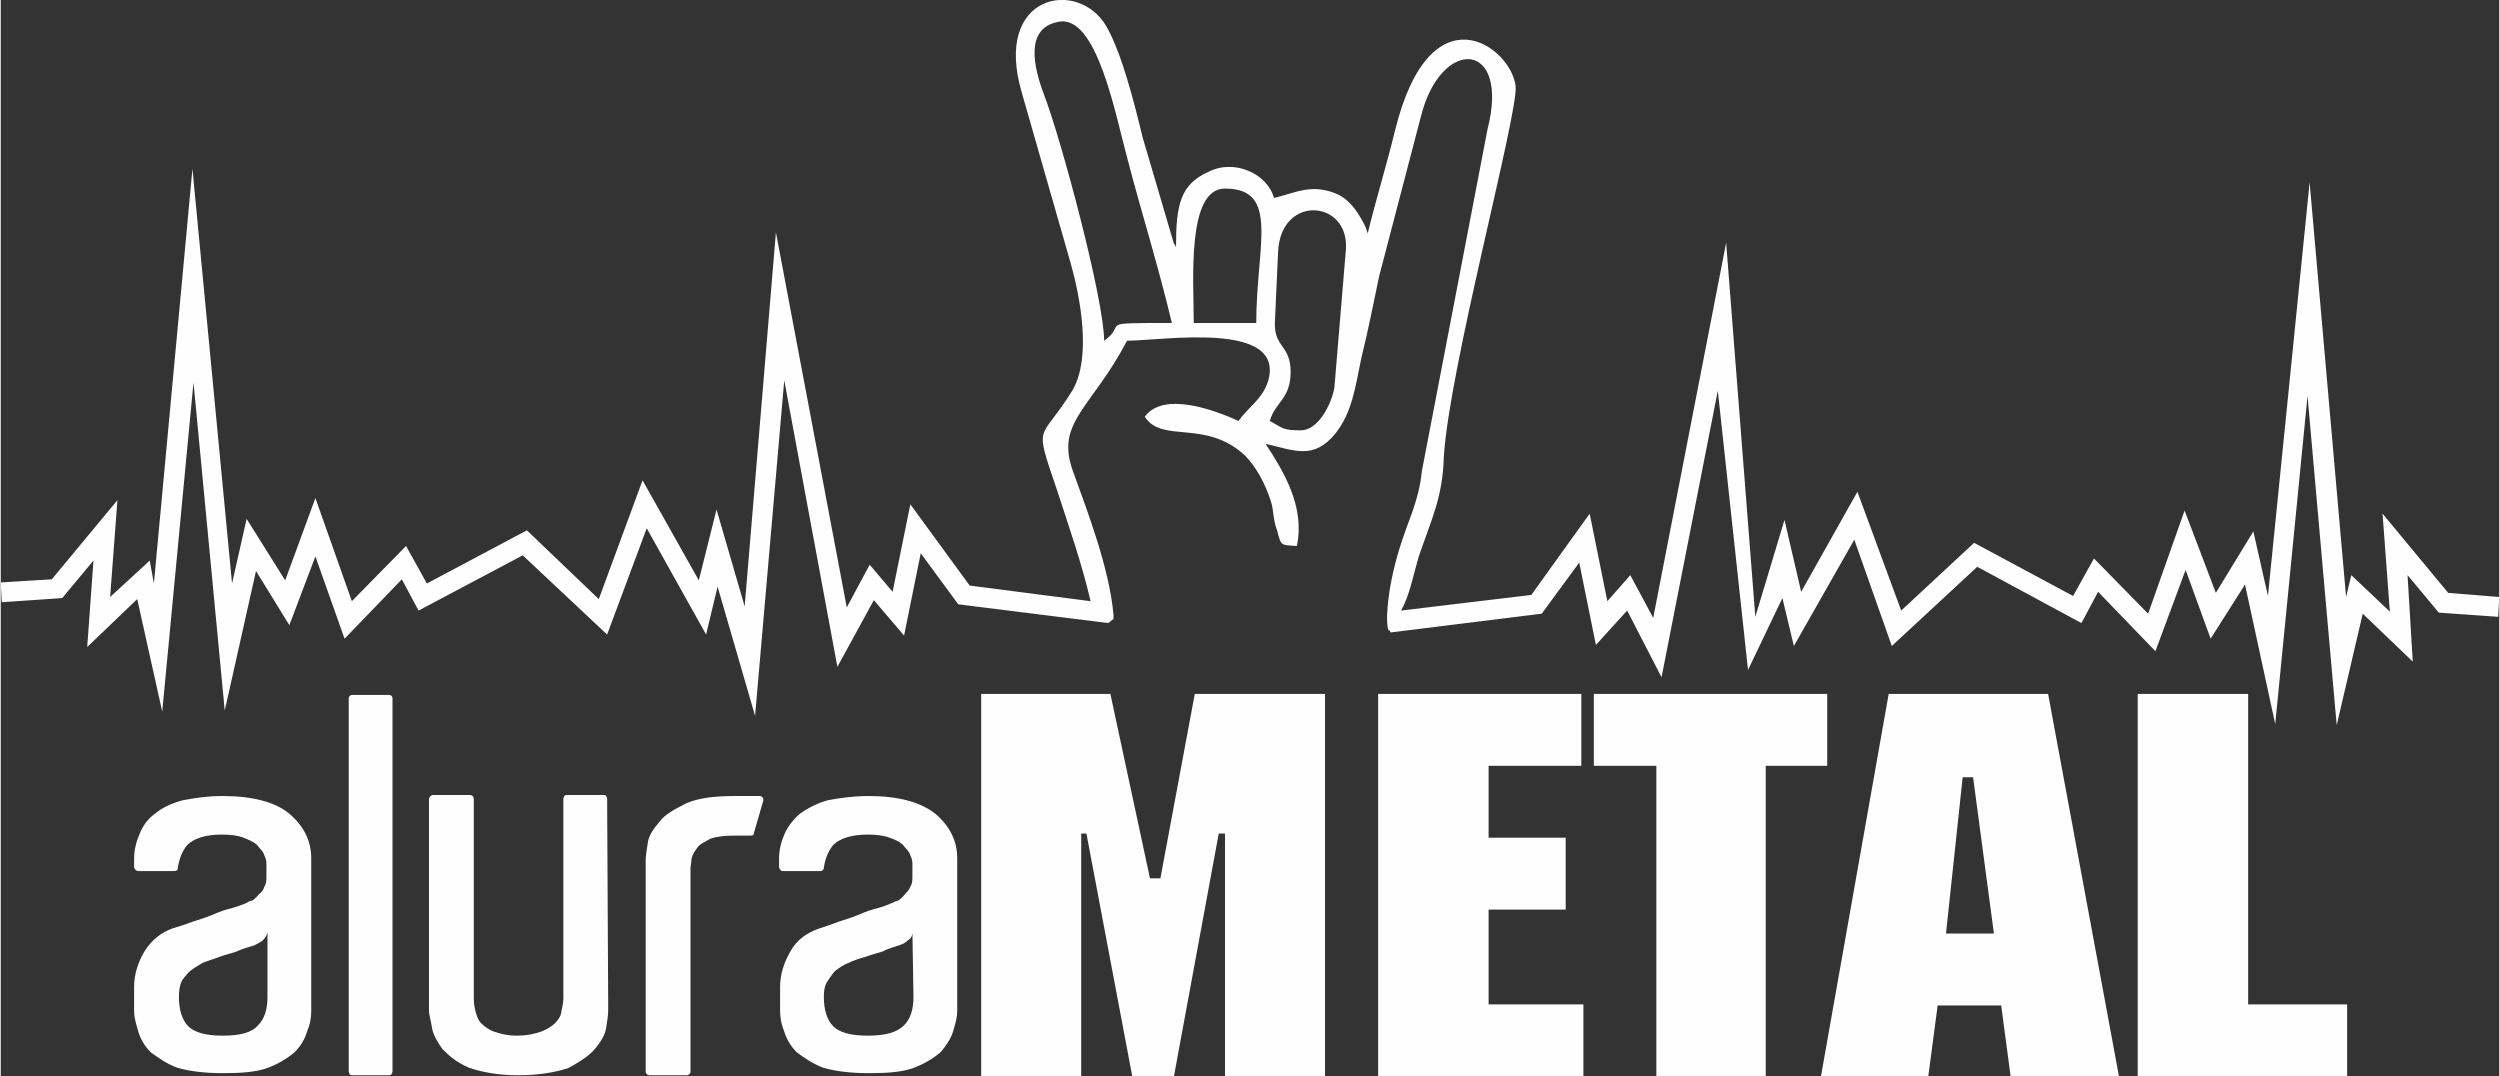 <?xml version="1.0" encoding="UTF-8"?>
<!DOCTYPE svg PUBLIC "-//W3C//DTD SVG 1.1//EN" "http://www.w3.org/Graphics/SVG/1.1/DTD/svg11.dtd">
<!-- Creator: CorelDRAW 2019 (64-Bit) -->
<svg xmlns="http://www.w3.org/2000/svg" xml:space="preserve" width="367px" height="158px" version="1.1" style="shape-rendering:geometricPrecision; text-rendering:geometricPrecision; image-rendering:optimizeQuality; fill-rule:evenodd; clip-rule:evenodd"
viewBox="0 0 23.98 10.33"
 xmlns:xlink="http://www.w3.org/1999/xlink">
 <rect x="0" y="0" width="23.98" height="10.33" fill="#333333" stroke="none"/>
 <defs>
  <style type="text/css">
   <![CDATA[
    .fil0 {fill:#FEFEFE}
    .fil1 {fill:#FEFEFE;fill-rule:nonzero}
   ]]>
  </style>
 </defs>
 <g id="Capa_x0020_1">
  <g id="_2012777132304">
   <path class="fil0" d="M12.14 4.26l-0.04 -0.05 0.04 0.05zm11.84 1.47l-0.49 -0.04 -0.63 -0.76 0.07 0.94 -0.37 -0.35 -0.05 0.21 -0.35 -3.98 -0.4 3.97 -0.14 -0.62 -0.36 0.59 -0.3 -0.79 -0.35 0.99 -0.52 -0.53 -0.2 0.36 -0.95 -0.51 -0.7 0.65 -0.42 -1.14 -0.54 0.96 -0.16 -0.69 -0.28 0.93 -0.28 -3.59 -0.7 3.6 -0.22 -0.41 -0.22 0.25 -0.17 -0.84 -0.56 0.78 -1.25 0.15 0.03 -0.06c0.06,-0.13 0.09,-0.29 0.14,-0.46 0.12,-0.35 0.23,-0.57 0.24,-0.95 0.05,-0.85 0.71,-3.28 0.69,-3.56 -0.04,-0.38 -0.82,-0.96 -1.16,0.43 -0.08,0.33 -0.18,0.65 -0.26,0.98l-0.02 -0.06c-0.06,-0.12 -0.14,-0.26 -0.28,-0.32 -0.24,-0.1 -0.39,-0.01 -0.6,0.04 -0.06,-0.23 -0.38,-0.38 -0.63,-0.25 -0.27,0.12 -0.31,0.32 -0.31,0.72 -0.01,-0.01 -0.01,-0.03 -0.02,-0.03l-0.3 -1.02c-0.08,-0.33 -0.2,-0.81 -0.35,-1.07 -0.27,-0.46 -1.09,-0.31 -0.81,0.64l0.47 1.64c0.09,0.32 0.2,0.89 0.02,1.21 -0.32,0.52 -0.38,0.29 -0.15,0.97 0.11,0.34 0.24,0.71 0.32,1.06l-1.16 -0.15 -0.57 -0.78 -0.17 0.84 -0.22 -0.26 -0.22 0.41 -0.68 -3.6 -0.3 3.59 -0.27 -0.93 -0.17 0.68 -0.54 -0.96 -0.42 1.14 -0.69 -0.66 -0.96 0.51 -0.2 -0.36 -0.52 0.53 -0.35 -0.99 -0.29 0.79 -0.37 -0.59 -0.14 0.62 -0.38 -3.98 -0.37 3.98 -0.04 -0.22 -0.38 0.35 0.07 -0.93 -0.63 0.76 -0.49 0.03 0.01 0.19 0.58 -0.04 0.3 -0.36 -0.06 0.83 0.48 -0.46 0.24 1.08 0.3 -3.16 0.3 3.15 0.3 -1.34 0.32 0.52 0.25 -0.66 0.28 0.79 0.55 -0.57 0.16 0.3 1 -0.53 0.81 0.76 0.38 -1.02 0.57 1.02 0.11 -0.46 0.36 1.24 0.28 -3.22 0.51 2.75 0.35 -0.64 0.29 0.34 0.16 -0.79 0.36 0.49 1.44 0.18 0.05 -0.04c0,-0.01 0,-0.02 0,-0.03 0,0 0,0 0,-0.01 -0.04,-0.45 -0.25,-0.99 -0.39,-1.38 -0.17,-0.47 0.18,-0.6 0.52,-1.25 0.34,0 1.54,-0.2 1.35,0.4 -0.06,0.17 -0.19,0.24 -0.28,0.37 -0.22,-0.1 -0.72,-0.29 -0.9,-0.04 0.17,0.26 0.58,0.02 0.96,0.37 0.11,0.11 0.2,0.28 0.25,0.44 0.03,0.09 0.02,0.18 0.06,0.28 0.04,0.15 0.03,0.14 0.19,0.15 0.08,-0.38 -0.13,-0.72 -0.3,-0.98 0.27,0.06 0.46,0.16 0.67,-0.1 0.16,-0.2 0.19,-0.44 0.25,-0.73 0.07,-0.28 0.11,-0.5 0.17,-0.78l0.4 -1.53c0.19,-0.77 0.86,-0.74 0.64,0.12l-0.63 3.28c-0.03,0.3 -0.14,0.49 -0.22,0.76 -0.12,0.4 -0.13,0.71 -0.1,0.77 0,0 0.01,0 0.01,0 0,0 0,0 0,0l0.01 0.02 1.45 -0.18 0.36 -0.49 0.16 0.79 0.3 -0.33 0.33 0.64 0.54 -2.75 0.29 2.68 0.33 -0.69 0.11 0.46 0.58 -1.02 0.36 1.02 0.82 -0.76 1 0.54 0.16 -0.3 0.55 0.57 0.29 -0.78 0.24 0.66 0.33 -0.52 0.29 1.34 0.31 -3.15 0.28 3.16 0.25 -1.07 0.48 0.46 -0.05 -0.83 0.3 0.36 0.57 0.04 0.01 -0.19zm-11.88 -1.52l0 0zm-0.05 -1.11l-0.6 0c0,-0.41 -0.07,-1.29 0.3,-1.29 0.53,0 0.3,0.55 0.3,1.29zm0.43 1.03c-0.18,0 -0.17,-0.02 -0.3,-0.09 0.05,-0.18 0.2,-0.21 0.2,-0.47 0,-0.27 -0.17,-0.23 -0.15,-0.5l0.03 -0.66c0.03,-0.55 0.69,-0.49 0.65,-0.01l-0.11 1.32c-0.03,0.17 -0.16,0.41 -0.32,0.41zm-1.24 -1.03c-0.76,0 -0.41,0 -0.65,0.17 0,-0.39 -0.41,-1.93 -0.58,-2.37 -0.09,-0.24 -0.19,-0.63 0.14,-0.69 0.37,-0.08 0.55,0.9 0.66,1.3 0.14,0.54 0.3,1.04 0.43,1.59z"/>
   <polygon class="fil1" points="11.13,8.43 11.46,6.66 12.71,6.66 12.71,10.33 11.75,10.33 11.75,8 11.69,8 11.26,10.33 10.86,10.33 10.42,8 10.37,8 10.37,10.33 9.41,10.33 9.41,6.66 10.65,6.66 11.03,8.43 "/>
   <polygon id="1" class="fil1" points="13.22,6.66 15.17,6.66 15.17,7.35 14.28,7.35 14.28,8.04 15.02,8.04 15.02,8.73 14.28,8.73 14.28,9.64 15.19,9.64 15.19,10.33 13.22,10.33 "/>
   <polygon id="2" class="fil1" points="15.29,6.66 17.53,6.66 17.53,7.35 16.94,7.35 16.94,10.33 15.89,10.33 15.89,7.35 15.29,7.35 "/>
   <path id="3" class="fil1" d="M18.83 7.46l-0.16 1.5 0.46 0 -0.2 -1.5 -0.1 0zm0.37 2.19l-0.61 0 -0.09 0.68 -1.03 0 0.65 -3.67 1.53 0 0.68 3.67 -1.04 0 -0.09 -0.68z"/>
   <polygon id="4" class="fil1" points="20.51,6.66 21.57,6.66 21.57,9.64 22.52,9.64 22.52,10.33 20.51,10.33 "/>
   <path id="path7" class="fil0" d="M3.37 6.67l0.36 0c0.02,0 0.03,0.02 0.03,0.03l0 3.58c0,0.02 -0.01,0.04 -0.03,0.04l-0.36 0c-0.02,0 -0.03,-0.02 -0.03,-0.04l0 -3.58c0,-0.01 0.01,-0.03 0.03,-0.03l0 0zm2.46 2.95l0 0.08c0,0.05 -0.01,0.1 -0.02,0.17 -0.01,0.06 -0.05,0.13 -0.11,0.2 -0.05,0.06 -0.14,0.12 -0.25,0.18 -0.12,0.04 -0.28,0.07 -0.48,0.07 -0.2,0 -0.35,-0.03 -0.47,-0.07 -0.12,-0.05 -0.19,-0.11 -0.26,-0.18 -0.05,-0.07 -0.09,-0.14 -0.1,-0.2 -0.01,-0.07 -0.03,-0.13 -0.03,-0.17l0 -2.03c0,-0.02 0.02,-0.04 0.04,-0.04l0.35 0c0.03,0 0.04,0.02 0.04,0.04l0 1.91c0,0.06 0.01,0.1 0.02,0.14 0.01,0.03 0.02,0.07 0.05,0.1 0.03,0.03 0.07,0.06 0.12,0.08 0.06,0.02 0.13,0.04 0.22,0.04 0.11,0 0.18,-0.02 0.24,-0.04 0.05,-0.02 0.1,-0.05 0.13,-0.08 0.03,-0.03 0.05,-0.06 0.06,-0.1 0,-0.04 0.02,-0.06 0.02,-0.15l0 -1.9c0,-0.02 0.01,-0.04 0.03,-0.04l0.36 0c0.02,0 0.03,0.02 0.03,0.04l0.01 1.95 0 0zm1.21 -1.98l0.24 0c0.03,0 0.04,0.02 0.04,0.04l-0.09 0.31c0,0.02 -0.01,0.03 -0.03,0.03l-0.17 0c-0.09,0 -0.16,0.01 -0.22,0.03 -0.05,0.03 -0.1,0.05 -0.12,0.08 -0.03,0.04 -0.05,0.07 -0.06,0.11 0,0.03 -0.01,0.07 -0.01,0.1l0 1.95c0,0.01 -0.02,0.03 -0.03,0.03l-0.37 0c-0.01,0 -0.03,-0.02 -0.03,-0.03l0 -2.04c0,-0.04 0.01,-0.09 0.02,-0.16 0.01,-0.07 0.05,-0.13 0.11,-0.2 0.05,-0.07 0.14,-0.12 0.26,-0.18 0.11,-0.05 0.27,-0.07 0.46,-0.07l0 0 0 0zm-4.91 0c0.29,0 0.51,0.06 0.64,0.17 0.14,0.12 0.21,0.26 0.21,0.43l0 1.46c0,0.07 -0.01,0.13 -0.04,0.2 -0.02,0.07 -0.06,0.14 -0.12,0.2 -0.06,0.05 -0.15,0.11 -0.26,0.15 -0.11,0.04 -0.25,0.05 -0.43,0.05 -0.18,0 -0.32,-0.02 -0.43,-0.05 -0.11,-0.04 -0.19,-0.1 -0.26,-0.15 -0.06,-0.06 -0.1,-0.13 -0.12,-0.2 -0.02,-0.07 -0.04,-0.13 -0.04,-0.2l0 -0.23c0,-0.12 0.04,-0.24 0.1,-0.34 0.07,-0.11 0.16,-0.18 0.27,-0.22 0.07,-0.02 0.13,-0.04 0.21,-0.07 0.07,-0.02 0.15,-0.05 0.22,-0.08 0.07,-0.03 0.13,-0.04 0.19,-0.06 0.05,-0.02 0.09,-0.03 0.1,-0.04 0.01,-0.01 0.03,-0.01 0.05,-0.02 0.02,-0.02 0.04,-0.03 0.06,-0.06 0.03,-0.02 0.04,-0.04 0.05,-0.07 0.02,-0.03 0.02,-0.06 0.02,-0.11l0 -0.09c0,-0.04 0,-0.06 -0.02,-0.1 -0.01,-0.04 -0.04,-0.06 -0.07,-0.1 -0.03,-0.03 -0.08,-0.05 -0.13,-0.07 -0.05,-0.02 -0.12,-0.03 -0.21,-0.03 -0.16,0 -0.27,0.04 -0.33,0.1 -0.05,0.06 -0.08,0.14 -0.09,0.22 0,0.02 -0.01,0.03 -0.04,0.03l-0.34 0c-0.02,0 -0.04,-0.02 -0.04,-0.04l0 -0.08c0,-0.08 0.02,-0.16 0.05,-0.23 0.03,-0.08 0.08,-0.15 0.15,-0.2 0.07,-0.06 0.16,-0.1 0.27,-0.13 0.11,-0.02 0.23,-0.04 0.38,-0.04l0 0 0 0zm0.43 1.31c-0.01,0.04 -0.03,0.06 -0.05,0.08 -0.03,0.02 -0.05,0.03 -0.07,0.04 -0.05,0.02 -0.11,0.03 -0.17,0.06 -0.05,0.02 -0.11,0.03 -0.16,0.05 -0.05,0.02 -0.12,0.04 -0.17,0.06 -0.03,0.02 -0.07,0.04 -0.11,0.07 -0.03,0.02 -0.06,0.06 -0.09,0.1 -0.02,0.04 -0.03,0.09 -0.03,0.16 0,0.12 0.03,0.22 0.09,0.28 0.06,0.06 0.17,0.09 0.33,0.09 0.17,0 0.28,-0.03 0.34,-0.1 0.06,-0.06 0.09,-0.15 0.09,-0.27l0 -0.62 0 0zm5.77 -1.31c0.29,0 0.5,0.06 0.64,0.17 0.14,0.12 0.21,0.26 0.21,0.43l0 1.46c0,0.07 -0.02,0.13 -0.04,0.2 -0.02,0.07 -0.07,0.14 -0.12,0.2 -0.06,0.05 -0.15,0.11 -0.26,0.15 -0.11,0.04 -0.25,0.05 -0.43,0.05 -0.18,0 -0.32,-0.02 -0.43,-0.05 -0.11,-0.04 -0.19,-0.1 -0.26,-0.15 -0.06,-0.06 -0.1,-0.13 -0.12,-0.2 -0.03,-0.07 -0.04,-0.14 -0.04,-0.2l0 -0.23c0,-0.12 0.04,-0.24 0.1,-0.34 0.06,-0.11 0.16,-0.18 0.28,-0.22 0.06,-0.02 0.12,-0.04 0.2,-0.07 0.07,-0.02 0.15,-0.05 0.22,-0.08 0.07,-0.03 0.13,-0.04 0.19,-0.06 0.05,-0.02 0.08,-0.03 0.1,-0.04 0.01,-0.01 0.03,-0.01 0.05,-0.02 0.02,-0.02 0.04,-0.03 0.06,-0.06 0.02,-0.02 0.04,-0.04 0.05,-0.07 0.02,-0.03 0.02,-0.06 0.02,-0.11l0 -0.09c0,-0.04 0,-0.06 -0.02,-0.1 -0.01,-0.04 -0.04,-0.06 -0.07,-0.1 -0.03,-0.03 -0.07,-0.05 -0.13,-0.07 -0.05,-0.02 -0.12,-0.03 -0.21,-0.03 -0.16,0 -0.27,0.04 -0.33,0.1 -0.05,0.06 -0.08,0.14 -0.09,0.22 0,0.02 -0.02,0.03 -0.03,0.03l-0.37 0c-0.01,0 -0.03,-0.02 -0.03,-0.04l0 -0.08c0,-0.08 0.02,-0.16 0.05,-0.23 0.03,-0.07 0.08,-0.14 0.15,-0.2 0.07,-0.05 0.16,-0.1 0.27,-0.13 0.11,-0.02 0.24,-0.04 0.39,-0.04l0 0 0 0zm0.42 1.31c0,0.04 -0.02,0.06 -0.05,0.08 -0.02,0.02 -0.04,0.03 -0.07,0.04 -0.05,0.02 -0.11,0.03 -0.16,0.06 -0.06,0.02 -0.11,0.03 -0.16,0.05 -0.07,0.02 -0.13,0.04 -0.17,0.06 -0.05,0.02 -0.08,0.04 -0.12,0.07 -0.03,0.02 -0.05,0.06 -0.08,0.1 -0.03,0.04 -0.04,0.09 -0.04,0.16 0,0.12 0.03,0.22 0.09,0.28 0.06,0.06 0.17,0.09 0.33,0.09 0.17,0 0.28,-0.03 0.35,-0.1 0.06,-0.06 0.09,-0.15 0.09,-0.27l-0.01 -0.62 0 0z"/>
  </g>
 </g>
</svg>

